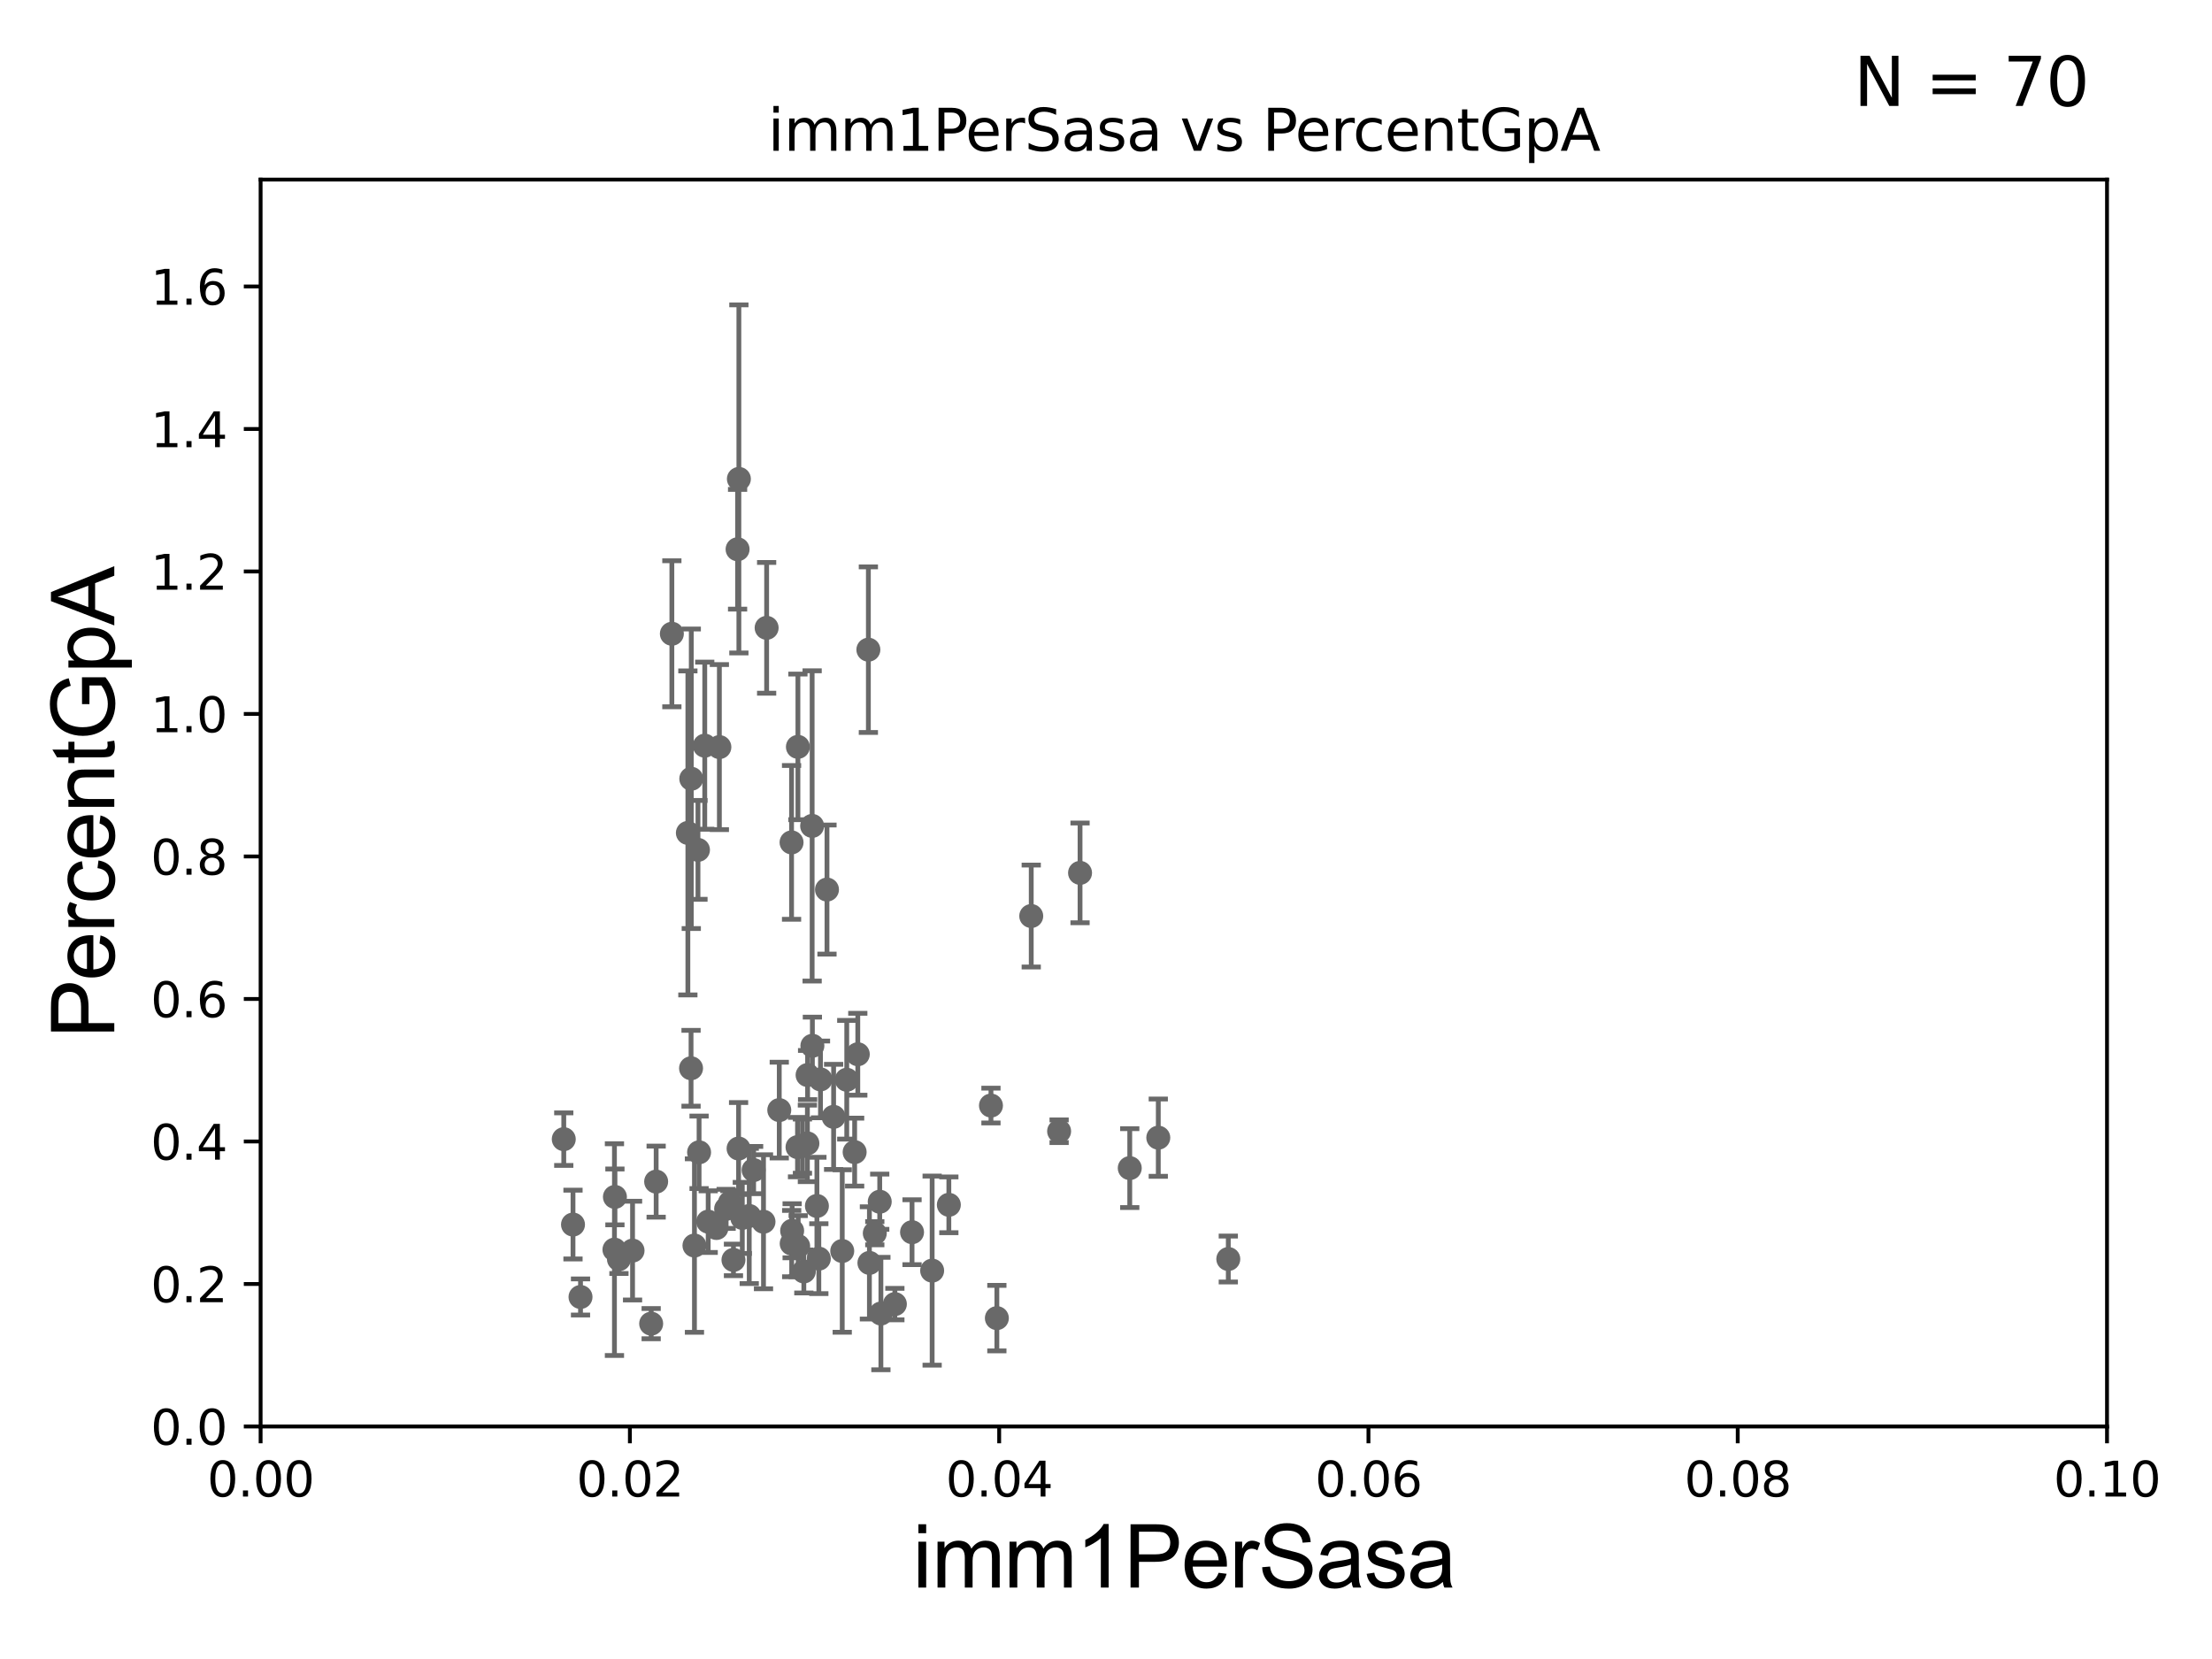 <?xml version="1.0" encoding="utf-8" standalone="no"?>
<!DOCTYPE svg PUBLIC "-//W3C//DTD SVG 1.1//EN"
  "http://www.w3.org/Graphics/SVG/1.1/DTD/svg11.dtd">
<svg xmlns:xlink="http://www.w3.org/1999/xlink" width="460.8pt" height="345.6pt" viewBox="0 0 460.8 345.6" xmlns="http://www.w3.org/2000/svg" version="1.1">
 <defs>
  <style type="text/css">*{stroke-linejoin: round; stroke-linecap: butt}</style>
 </defs>
 <g id="figure_1">
  <g id="patch_1">
   <path d="M 0 345.6 
L 460.8 345.6 
L 460.8 0 
L 0 0 
z
" style="fill: #ffffff"/>
  </g>
  <g id="axes_1">
   <g id="patch_2">
    <path d="M 54.29 297.16 
L 438.93 297.16 
L 438.93 37.411 
L 54.29 37.411 
z
" style="fill: #ffffff"/>
   </g>
   <g id="PathCollection_1">
    <defs>
     <path id="m8f64e6033d" d="M 0 1.118 
C 0.297 1.118 0.581 1 0.791 0.791 
C 1 0.581 1.118 0.297 1.118 0 
C 1.118 -0.297 1 -0.581 0.791 -0.791 
C 0.581 -1 0.297 -1.118 0 -1.118 
C -0.297 -1.118 -0.581 -1 -0.791 -0.791 
C -1 -0.581 -1.118 -0.297 -1.118 0 
C -1.118 0.297 -1 0.581 -0.791 0.791 
C -0.581 1 -0.297 1.118 0 1.118 
z
" style="stroke: #696969"/>
    </defs>
    <g clip-path="url(#p5b71928f7c)">
     <use xlink:href="#m8f64e6033d" x="128.937" y="262.313" style="fill: #696969; stroke: #696969"/>
     <use xlink:href="#m8f64e6033d" x="128" y="260.32" style="fill: #696969; stroke: #696969"/>
     <use xlink:href="#m8f64e6033d" x="241.293" y="236.996" style="fill: #696969; stroke: #696969"/>
     <use xlink:href="#m8f64e6033d" x="173.656" y="232.664" style="fill: #696969; stroke: #696969"/>
     <use xlink:href="#m8f64e6033d" x="183.263" y="250.341" style="fill: #696969; stroke: #696969"/>
     <use xlink:href="#m8f64e6033d" x="164.924" y="259.063" style="fill: #696969; stroke: #696969"/>
     <use xlink:href="#m8f64e6033d" x="156.993" y="243.746" style="fill: #696969; stroke: #696969"/>
     <use xlink:href="#m8f64e6033d" x="143.958" y="222.539" style="fill: #696969; stroke: #696969"/>
     <use xlink:href="#m8f64e6033d" x="135.65" y="275.738" style="fill: #696969; stroke: #696969"/>
     <use xlink:href="#m8f64e6033d" x="220.634" y="235.66" style="fill: #696969; stroke: #696969"/>
     <use xlink:href="#m8f64e6033d" x="170.922" y="224.858" style="fill: #696969; stroke: #696969"/>
     <use xlink:href="#m8f64e6033d" x="128.099" y="249.338" style="fill: #696969; stroke: #696969"/>
     <use xlink:href="#m8f64e6033d" x="159.051" y="254.511" style="fill: #696969; stroke: #696969"/>
     <use xlink:href="#m8f64e6033d" x="214.826" y="190.826" style="fill: #696969; stroke: #696969"/>
     <use xlink:href="#m8f64e6033d" x="143.297" y="173.512" style="fill: #696969; stroke: #696969"/>
     <use xlink:href="#m8f64e6033d" x="206.435" y="230.31" style="fill: #696969; stroke: #696969"/>
     <use xlink:href="#m8f64e6033d" x="167.454" y="264.864" style="fill: #696969; stroke: #696969"/>
     <use xlink:href="#m8f64e6033d" x="149.252" y="255.815" style="fill: #696969; stroke: #696969"/>
     <use xlink:href="#m8f64e6033d" x="178.038" y="240.005" style="fill: #696969; stroke: #696969"/>
     <use xlink:href="#m8f64e6033d" x="145.631" y="240.048" style="fill: #696969; stroke: #696969"/>
     <use xlink:href="#m8f64e6033d" x="189.996" y="256.691" style="fill: #696969; stroke: #696969"/>
     <use xlink:href="#m8f64e6033d" x="169.234" y="217.86" style="fill: #696969; stroke: #696969"/>
     <use xlink:href="#m8f64e6033d" x="154.635" y="253.712" style="fill: #696969; stroke: #696969"/>
     <use xlink:href="#m8f64e6033d" x="153.652" y="114.422" style="fill: #696969; stroke: #696969"/>
     <use xlink:href="#m8f64e6033d" x="175.453" y="260.608" style="fill: #696969; stroke: #696969"/>
     <use xlink:href="#m8f64e6033d" x="144.006" y="162.23" style="fill: #696969; stroke: #696969"/>
     <use xlink:href="#m8f64e6033d" x="166.14" y="238.966" style="fill: #696969; stroke: #696969"/>
     <use xlink:href="#m8f64e6033d" x="156.08" y="253.311" style="fill: #696969; stroke: #696969"/>
     <use xlink:href="#m8f64e6033d" x="181.115" y="263.086" style="fill: #696969; stroke: #696969"/>
     <use xlink:href="#m8f64e6033d" x="152.053" y="250.544" style="fill: #696969; stroke: #696969"/>
     <use xlink:href="#m8f64e6033d" x="165.018" y="256.392" style="fill: #696969; stroke: #696969"/>
     <use xlink:href="#m8f64e6033d" x="197.662" y="250.985" style="fill: #696969; stroke: #696969"/>
     <use xlink:href="#m8f64e6033d" x="169.184" y="172.053" style="fill: #696969; stroke: #696969"/>
     <use xlink:href="#m8f64e6033d" x="183.508" y="273.634" style="fill: #696969; stroke: #696969"/>
     <use xlink:href="#m8f64e6033d" x="168.195" y="238.192" style="fill: #696969; stroke: #696969"/>
     <use xlink:href="#m8f64e6033d" x="162.336" y="231.252" style="fill: #696969; stroke: #696969"/>
     <use xlink:href="#m8f64e6033d" x="153.86" y="239.261" style="fill: #696969; stroke: #696969"/>
     <use xlink:href="#m8f64e6033d" x="170.177" y="251.225" style="fill: #696969; stroke: #696969"/>
     <use xlink:href="#m8f64e6033d" x="144.669" y="259.471" style="fill: #696969; stroke: #696969"/>
     <use xlink:href="#m8f64e6033d" x="182.236" y="256.906" style="fill: #696969; stroke: #696969"/>
     <use xlink:href="#m8f64e6033d" x="164.896" y="175.487" style="fill: #696969; stroke: #696969"/>
     <use xlink:href="#m8f64e6033d" x="168.237" y="223.95" style="fill: #696969; stroke: #696969"/>
     <use xlink:href="#m8f64e6033d" x="136.688" y="246.154" style="fill: #696969; stroke: #696969"/>
     <use xlink:href="#m8f64e6033d" x="167.163" y="238.759" style="fill: #696969; stroke: #696969"/>
     <use xlink:href="#m8f64e6033d" x="151.266" y="251.827" style="fill: #696969; stroke: #696969"/>
     <use xlink:href="#m8f64e6033d" x="186.42" y="271.666" style="fill: #696969; stroke: #696969"/>
     <use xlink:href="#m8f64e6033d" x="131.772" y="260.523" style="fill: #696969; stroke: #696969"/>
     <use xlink:href="#m8f64e6033d" x="166.276" y="259.591" style="fill: #696969; stroke: #696969"/>
     <use xlink:href="#m8f64e6033d" x="172.276" y="185.313" style="fill: #696969; stroke: #696969"/>
     <use xlink:href="#m8f64e6033d" x="170.578" y="262.198" style="fill: #696969; stroke: #696969"/>
     <use xlink:href="#m8f64e6033d" x="146.812" y="155.338" style="fill: #696969; stroke: #696969"/>
     <use xlink:href="#m8f64e6033d" x="159.703" y="130.79" style="fill: #696969; stroke: #696969"/>
     <use xlink:href="#m8f64e6033d" x="117.443" y="237.308" style="fill: #696969; stroke: #696969"/>
     <use xlink:href="#m8f64e6033d" x="178.694" y="219.62" style="fill: #696969; stroke: #696969"/>
     <use xlink:href="#m8f64e6033d" x="180.898" y="135.341" style="fill: #696969; stroke: #696969"/>
     <use xlink:href="#m8f64e6033d" x="119.366" y="255.099" style="fill: #696969; stroke: #696969"/>
     <use xlink:href="#m8f64e6033d" x="255.877" y="262.277" style="fill: #696969; stroke: #696969"/>
     <use xlink:href="#m8f64e6033d" x="194.183" y="264.694" style="fill: #696969; stroke: #696969"/>
     <use xlink:href="#m8f64e6033d" x="153.923" y="99.765" style="fill: #696969; stroke: #696969"/>
     <use xlink:href="#m8f64e6033d" x="139.962" y="132.023" style="fill: #696969; stroke: #696969"/>
     <use xlink:href="#m8f64e6033d" x="176.394" y="224.933" style="fill: #696969; stroke: #696969"/>
     <use xlink:href="#m8f64e6033d" x="152.793" y="262.461" style="fill: #696969; stroke: #696969"/>
     <use xlink:href="#m8f64e6033d" x="235.349" y="243.338" style="fill: #696969; stroke: #696969"/>
     <use xlink:href="#m8f64e6033d" x="166.22" y="155.588" style="fill: #696969; stroke: #696969"/>
     <use xlink:href="#m8f64e6033d" x="147.529" y="254.49" style="fill: #696969; stroke: #696969"/>
     <use xlink:href="#m8f64e6033d" x="145.401" y="177.045" style="fill: #696969; stroke: #696969"/>
     <use xlink:href="#m8f64e6033d" x="224.994" y="181.837" style="fill: #696969; stroke: #696969"/>
     <use xlink:href="#m8f64e6033d" x="149.859" y="155.633" style="fill: #696969; stroke: #696969"/>
     <use xlink:href="#m8f64e6033d" x="120.932" y="270.186" style="fill: #696969; stroke: #696969"/>
     <use xlink:href="#m8f64e6033d" x="207.665" y="274.59" style="fill: #696969; stroke: #696969"/>
    </g>
   </g>
   <g id="matplotlib.axis_1">
    <g id="xtick_1">
     <g id="line2d_1">
      <defs>
       <path id="m1658938b31" d="M 0 0 
L 0 3.5 
" style="stroke: #000000; stroke-width: 0.8"/>
      </defs>
      <g>
       <use xlink:href="#m1658938b31" x="54.29" y="297.16" style="stroke: #000000; stroke-width: 0.8"/>
      </g>
     </g>
     <g id="text_1">
      <!-- 0.00 -->
      <g transform="translate(43.157 311.758)scale(0.1 -0.1)">
       <defs>
        <path id="DejaVuSans-30" d="M 2034 4250 
Q 1547 4250 1301 3770 
Q 1056 3291 1056 2328 
Q 1056 1369 1301 889 
Q 1547 409 2034 409 
Q 2525 409 2770 889 
Q 3016 1369 3016 2328 
Q 3016 3291 2770 3770 
Q 2525 4250 2034 4250 
z
M 2034 4750 
Q 2819 4750 3233 4129 
Q 3647 3509 3647 2328 
Q 3647 1150 3233 529 
Q 2819 -91 2034 -91 
Q 1250 -91 836 529 
Q 422 1150 422 2328 
Q 422 3509 836 4129 
Q 1250 4750 2034 4750 
z
" transform="scale(0.016)"/>
        <path id="DejaVuSans-2e" d="M 684 794 
L 1344 794 
L 1344 0 
L 684 0 
L 684 794 
z
" transform="scale(0.016)"/>
       </defs>
       <use xlink:href="#DejaVuSans-30"/>
       <use xlink:href="#DejaVuSans-2e" x="63.623"/>
       <use xlink:href="#DejaVuSans-30" x="95.41"/>
       <use xlink:href="#DejaVuSans-30" x="159.033"/>
      </g>
     </g>
    </g>
    <g id="xtick_2">
     <g id="line2d_2">
      <g>
       <use xlink:href="#m1658938b31" x="131.218" y="297.16" style="stroke: #000000; stroke-width: 0.8"/>
      </g>
     </g>
     <g id="text_2">
      <!-- 0.02 -->
      <g transform="translate(120.085 311.758)scale(0.1 -0.1)">
       <defs>
        <path id="DejaVuSans-32" d="M 1228 531 
L 3431 531 
L 3431 0 
L 469 0 
L 469 531 
Q 828 903 1448 1529 
Q 2069 2156 2228 2338 
Q 2531 2678 2651 2914 
Q 2772 3150 2772 3378 
Q 2772 3750 2511 3984 
Q 2250 4219 1831 4219 
Q 1534 4219 1204 4116 
Q 875 4013 500 3803 
L 500 4441 
Q 881 4594 1212 4672 
Q 1544 4750 1819 4750 
Q 2544 4750 2975 4387 
Q 3406 4025 3406 3419 
Q 3406 3131 3298 2873 
Q 3191 2616 2906 2266 
Q 2828 2175 2409 1742 
Q 1991 1309 1228 531 
z
" transform="scale(0.016)"/>
       </defs>
       <use xlink:href="#DejaVuSans-30"/>
       <use xlink:href="#DejaVuSans-2e" x="63.623"/>
       <use xlink:href="#DejaVuSans-30" x="95.41"/>
       <use xlink:href="#DejaVuSans-32" x="159.033"/>
      </g>
     </g>
    </g>
    <g id="xtick_3">
     <g id="line2d_3">
      <g>
       <use xlink:href="#m1658938b31" x="208.146" y="297.16" style="stroke: #000000; stroke-width: 0.8"/>
      </g>
     </g>
     <g id="text_3">
      <!-- 0.04 -->
      <g transform="translate(197.013 311.758)scale(0.1 -0.1)">
       <defs>
        <path id="DejaVuSans-34" d="M 2419 4116 
L 825 1625 
L 2419 1625 
L 2419 4116 
z
M 2253 4666 
L 3047 4666 
L 3047 1625 
L 3713 1625 
L 3713 1100 
L 3047 1100 
L 3047 0 
L 2419 0 
L 2419 1100 
L 313 1100 
L 313 1709 
L 2253 4666 
z
" transform="scale(0.016)"/>
       </defs>
       <use xlink:href="#DejaVuSans-30"/>
       <use xlink:href="#DejaVuSans-2e" x="63.623"/>
       <use xlink:href="#DejaVuSans-30" x="95.41"/>
       <use xlink:href="#DejaVuSans-34" x="159.033"/>
      </g>
     </g>
    </g>
    <g id="xtick_4">
     <g id="line2d_4">
      <g>
       <use xlink:href="#m1658938b31" x="285.074" y="297.16" style="stroke: #000000; stroke-width: 0.8"/>
      </g>
     </g>
     <g id="text_4">
      <!-- 0.06 -->
      <g transform="translate(273.941 311.758)scale(0.1 -0.1)">
       <defs>
        <path id="DejaVuSans-36" d="M 2113 2584 
Q 1688 2584 1439 2293 
Q 1191 2003 1191 1497 
Q 1191 994 1439 701 
Q 1688 409 2113 409 
Q 2538 409 2786 701 
Q 3034 994 3034 1497 
Q 3034 2003 2786 2293 
Q 2538 2584 2113 2584 
z
M 3366 4563 
L 3366 3988 
Q 3128 4100 2886 4159 
Q 2644 4219 2406 4219 
Q 1781 4219 1451 3797 
Q 1122 3375 1075 2522 
Q 1259 2794 1537 2939 
Q 1816 3084 2150 3084 
Q 2853 3084 3261 2657 
Q 3669 2231 3669 1497 
Q 3669 778 3244 343 
Q 2819 -91 2113 -91 
Q 1303 -91 875 529 
Q 447 1150 447 2328 
Q 447 3434 972 4092 
Q 1497 4750 2381 4750 
Q 2619 4750 2861 4703 
Q 3103 4656 3366 4563 
z
" transform="scale(0.016)"/>
       </defs>
       <use xlink:href="#DejaVuSans-30"/>
       <use xlink:href="#DejaVuSans-2e" x="63.623"/>
       <use xlink:href="#DejaVuSans-30" x="95.41"/>
       <use xlink:href="#DejaVuSans-36" x="159.033"/>
      </g>
     </g>
    </g>
    <g id="xtick_5">
     <g id="line2d_5">
      <g>
       <use xlink:href="#m1658938b31" x="362.002" y="297.16" style="stroke: #000000; stroke-width: 0.8"/>
      </g>
     </g>
     <g id="text_5">
      <!-- 0.08 -->
      <g transform="translate(350.869 311.758)scale(0.1 -0.1)">
       <defs>
        <path id="DejaVuSans-38" d="M 2034 2216 
Q 1584 2216 1326 1975 
Q 1069 1734 1069 1313 
Q 1069 891 1326 650 
Q 1584 409 2034 409 
Q 2484 409 2743 651 
Q 3003 894 3003 1313 
Q 3003 1734 2745 1975 
Q 2488 2216 2034 2216 
z
M 1403 2484 
Q 997 2584 770 2862 
Q 544 3141 544 3541 
Q 544 4100 942 4425 
Q 1341 4750 2034 4750 
Q 2731 4750 3128 4425 
Q 3525 4100 3525 3541 
Q 3525 3141 3298 2862 
Q 3072 2584 2669 2484 
Q 3125 2378 3379 2068 
Q 3634 1759 3634 1313 
Q 3634 634 3220 271 
Q 2806 -91 2034 -91 
Q 1263 -91 848 271 
Q 434 634 434 1313 
Q 434 1759 690 2068 
Q 947 2378 1403 2484 
z
M 1172 3481 
Q 1172 3119 1398 2916 
Q 1625 2713 2034 2713 
Q 2441 2713 2670 2916 
Q 2900 3119 2900 3481 
Q 2900 3844 2670 4047 
Q 2441 4250 2034 4250 
Q 1625 4250 1398 4047 
Q 1172 3844 1172 3481 
z
" transform="scale(0.016)"/>
       </defs>
       <use xlink:href="#DejaVuSans-30"/>
       <use xlink:href="#DejaVuSans-2e" x="63.623"/>
       <use xlink:href="#DejaVuSans-30" x="95.41"/>
       <use xlink:href="#DejaVuSans-38" x="159.033"/>
      </g>
     </g>
    </g>
    <g id="xtick_6">
     <g id="line2d_6">
      <g>
       <use xlink:href="#m1658938b31" x="438.93" y="297.16" style="stroke: #000000; stroke-width: 0.8"/>
      </g>
     </g>
     <g id="text_6">
      <!-- 0.10 -->
      <g transform="translate(427.797 311.758)scale(0.1 -0.1)">
       <defs>
        <path id="DejaVuSans-31" d="M 794 531 
L 1825 531 
L 1825 4091 
L 703 3866 
L 703 4441 
L 1819 4666 
L 2450 4666 
L 2450 531 
L 3481 531 
L 3481 0 
L 794 0 
L 794 531 
z
" transform="scale(0.016)"/>
       </defs>
       <use xlink:href="#DejaVuSans-30"/>
       <use xlink:href="#DejaVuSans-2e" x="63.623"/>
       <use xlink:href="#DejaVuSans-31" x="95.41"/>
       <use xlink:href="#DejaVuSans-30" x="159.033"/>
      </g>
     </g>
    </g>
    <g id="text_7">
     <!-- imm1PerSasa -->
     <g transform="translate(190.094 330.722)scale(0.18 -0.18)">
      <defs>
       <path id="ArialMT-69" d="M 425 3934 
L 425 4581 
L 988 4581 
L 988 3934 
L 425 3934 
z
M 425 0 
L 425 3319 
L 988 3319 
L 988 0 
L 425 0 
z
" transform="scale(0.016)"/>
       <path id="ArialMT-6d" d="M 422 0 
L 422 3319 
L 925 3319 
L 925 2853 
Q 1081 3097 1340 3245 
Q 1600 3394 1931 3394 
Q 2300 3394 2536 3241 
Q 2772 3088 2869 2813 
Q 3263 3394 3894 3394 
Q 4388 3394 4653 3120 
Q 4919 2847 4919 2278 
L 4919 0 
L 4359 0 
L 4359 2091 
Q 4359 2428 4304 2576 
Q 4250 2725 4106 2815 
Q 3963 2906 3769 2906 
Q 3419 2906 3187 2673 
Q 2956 2441 2956 1928 
L 2956 0 
L 2394 0 
L 2394 2156 
Q 2394 2531 2256 2718 
Q 2119 2906 1806 2906 
Q 1569 2906 1367 2781 
Q 1166 2656 1075 2415 
Q 984 2175 984 1722 
L 984 0 
L 422 0 
z
" transform="scale(0.016)"/>
       <path id="ArialMT-31" d="M 2384 0 
L 1822 0 
L 1822 3584 
Q 1619 3391 1289 3197 
Q 959 3003 697 2906 
L 697 3450 
Q 1169 3672 1522 3987 
Q 1875 4303 2022 4600 
L 2384 4600 
L 2384 0 
z
" transform="scale(0.016)"/>
       <path id="ArialMT-50" d="M 494 0 
L 494 4581 
L 2222 4581 
Q 2678 4581 2919 4538 
Q 3256 4481 3484 4323 
Q 3713 4166 3852 3881 
Q 3991 3597 3991 3256 
Q 3991 2672 3619 2267 
Q 3247 1863 2275 1863 
L 1100 1863 
L 1100 0 
L 494 0 
z
M 1100 2403 
L 2284 2403 
Q 2872 2403 3119 2622 
Q 3366 2841 3366 3238 
Q 3366 3525 3220 3729 
Q 3075 3934 2838 4000 
Q 2684 4041 2272 4041 
L 1100 4041 
L 1100 2403 
z
" transform="scale(0.016)"/>
       <path id="ArialMT-65" d="M 2694 1069 
L 3275 997 
Q 3138 488 2766 206 
Q 2394 -75 1816 -75 
Q 1088 -75 661 373 
Q 234 822 234 1631 
Q 234 2469 665 2931 
Q 1097 3394 1784 3394 
Q 2450 3394 2872 2941 
Q 3294 2488 3294 1666 
Q 3294 1616 3291 1516 
L 816 1516 
Q 847 969 1125 678 
Q 1403 388 1819 388 
Q 2128 388 2347 550 
Q 2566 713 2694 1069 
z
M 847 1978 
L 2700 1978 
Q 2663 2397 2488 2606 
Q 2219 2931 1791 2931 
Q 1403 2931 1139 2672 
Q 875 2413 847 1978 
z
" transform="scale(0.016)"/>
       <path id="ArialMT-72" d="M 416 0 
L 416 3319 
L 922 3319 
L 922 2816 
Q 1116 3169 1280 3281 
Q 1444 3394 1641 3394 
Q 1925 3394 2219 3213 
L 2025 2691 
Q 1819 2813 1613 2813 
Q 1428 2813 1281 2702 
Q 1134 2591 1072 2394 
Q 978 2094 978 1738 
L 978 0 
L 416 0 
z
" transform="scale(0.016)"/>
       <path id="ArialMT-53" d="M 288 1472 
L 859 1522 
Q 900 1178 1048 958 
Q 1197 738 1509 602 
Q 1822 466 2213 466 
Q 2559 466 2825 569 
Q 3091 672 3220 851 
Q 3350 1031 3350 1244 
Q 3350 1459 3225 1620 
Q 3100 1781 2813 1891 
Q 2628 1963 1997 2114 
Q 1366 2266 1113 2400 
Q 784 2572 623 2826 
Q 463 3081 463 3397 
Q 463 3744 659 4045 
Q 856 4347 1234 4503 
Q 1613 4659 2075 4659 
Q 2584 4659 2973 4495 
Q 3363 4331 3572 4012 
Q 3781 3694 3797 3291 
L 3216 3247 
Q 3169 3681 2898 3903 
Q 2628 4125 2100 4125 
Q 1550 4125 1298 3923 
Q 1047 3722 1047 3438 
Q 1047 3191 1225 3031 
Q 1400 2872 2139 2705 
Q 2878 2538 3153 2413 
Q 3553 2228 3743 1945 
Q 3934 1663 3934 1294 
Q 3934 928 3725 604 
Q 3516 281 3123 101 
Q 2731 -78 2241 -78 
Q 1619 -78 1198 103 
Q 778 284 539 648 
Q 300 1013 288 1472 
z
" transform="scale(0.016)"/>
       <path id="ArialMT-61" d="M 2588 409 
Q 2275 144 1986 34 
Q 1697 -75 1366 -75 
Q 819 -75 525 192 
Q 231 459 231 875 
Q 231 1119 342 1320 
Q 453 1522 633 1644 
Q 813 1766 1038 1828 
Q 1203 1872 1538 1913 
Q 2219 1994 2541 2106 
Q 2544 2222 2544 2253 
Q 2544 2597 2384 2738 
Q 2169 2928 1744 2928 
Q 1347 2928 1158 2789 
Q 969 2650 878 2297 
L 328 2372 
Q 403 2725 575 2942 
Q 747 3159 1072 3276 
Q 1397 3394 1825 3394 
Q 2250 3394 2515 3294 
Q 2781 3194 2906 3042 
Q 3031 2891 3081 2659 
Q 3109 2516 3109 2141 
L 3109 1391 
Q 3109 606 3145 398 
Q 3181 191 3288 0 
L 2700 0 
Q 2613 175 2588 409 
z
M 2541 1666 
Q 2234 1541 1622 1453 
Q 1275 1403 1131 1340 
Q 988 1278 909 1158 
Q 831 1038 831 891 
Q 831 666 1001 516 
Q 1172 366 1500 366 
Q 1825 366 2078 508 
Q 2331 650 2450 897 
Q 2541 1088 2541 1459 
L 2541 1666 
z
" transform="scale(0.016)"/>
       <path id="ArialMT-73" d="M 197 991 
L 753 1078 
Q 800 744 1014 566 
Q 1228 388 1613 388 
Q 2000 388 2187 545 
Q 2375 703 2375 916 
Q 2375 1106 2209 1216 
Q 2094 1291 1634 1406 
Q 1016 1563 777 1677 
Q 538 1791 414 1992 
Q 291 2194 291 2438 
Q 291 2659 392 2848 
Q 494 3038 669 3163 
Q 800 3259 1026 3326 
Q 1253 3394 1513 3394 
Q 1903 3394 2198 3281 
Q 2494 3169 2634 2976 
Q 2775 2784 2828 2463 
L 2278 2388 
Q 2241 2644 2061 2787 
Q 1881 2931 1553 2931 
Q 1166 2931 1000 2803 
Q 834 2675 834 2503 
Q 834 2394 903 2306 
Q 972 2216 1119 2156 
Q 1203 2125 1616 2013 
Q 2213 1853 2448 1751 
Q 2684 1650 2818 1456 
Q 2953 1263 2953 975 
Q 2953 694 2789 445 
Q 2625 197 2315 61 
Q 2006 -75 1616 -75 
Q 969 -75 630 194 
Q 291 463 197 991 
z
" transform="scale(0.016)"/>
      </defs>
      <use xlink:href="#ArialMT-69"/>
      <use xlink:href="#ArialMT-6d" x="22.217"/>
      <use xlink:href="#ArialMT-6d" x="105.518"/>
      <use xlink:href="#ArialMT-31" x="188.818"/>
      <use xlink:href="#ArialMT-50" x="244.434"/>
      <use xlink:href="#ArialMT-65" x="311.133"/>
      <use xlink:href="#ArialMT-72" x="366.748"/>
      <use xlink:href="#ArialMT-53" x="400.049"/>
      <use xlink:href="#ArialMT-61" x="466.748"/>
      <use xlink:href="#ArialMT-73" x="522.363"/>
      <use xlink:href="#ArialMT-61" x="572.363"/>
     </g>
    </g>
   </g>
   <g id="matplotlib.axis_2">
    <g id="ytick_1">
     <g id="line2d_7">
      <defs>
       <path id="mff88a524db" d="M 0 0 
L -3.5 0 
" style="stroke: #000000; stroke-width: 0.8"/>
      </defs>
      <g>
       <use xlink:href="#mff88a524db" x="54.29" y="297.16" style="stroke: #000000; stroke-width: 0.8"/>
      </g>
     </g>
     <g id="text_8">
      <!-- 0.0 -->
      <g transform="translate(31.387 300.959)scale(0.1 -0.1)">
       <use xlink:href="#DejaVuSans-30"/>
       <use xlink:href="#DejaVuSans-2e" x="63.623"/>
       <use xlink:href="#DejaVuSans-30" x="95.41"/>
      </g>
     </g>
    </g>
    <g id="ytick_2">
     <g id="line2d_8">
      <g>
       <use xlink:href="#mff88a524db" x="54.29" y="267.474" style="stroke: #000000; stroke-width: 0.8"/>
      </g>
     </g>
     <g id="text_9">
      <!-- 0.2 -->
      <g transform="translate(31.387 271.274)scale(0.1 -0.1)">
       <use xlink:href="#DejaVuSans-30"/>
       <use xlink:href="#DejaVuSans-2e" x="63.623"/>
       <use xlink:href="#DejaVuSans-32" x="95.41"/>
      </g>
     </g>
    </g>
    <g id="ytick_3">
     <g id="line2d_9">
      <g>
       <use xlink:href="#mff88a524db" x="54.29" y="237.789" style="stroke: #000000; stroke-width: 0.8"/>
      </g>
     </g>
     <g id="text_10">
      <!-- 0.4 -->
      <g transform="translate(31.387 241.588)scale(0.1 -0.1)">
       <use xlink:href="#DejaVuSans-30"/>
       <use xlink:href="#DejaVuSans-2e" x="63.623"/>
       <use xlink:href="#DejaVuSans-34" x="95.41"/>
      </g>
     </g>
    </g>
    <g id="ytick_4">
     <g id="line2d_10">
      <g>
       <use xlink:href="#mff88a524db" x="54.29" y="208.103" style="stroke: #000000; stroke-width: 0.8"/>
      </g>
     </g>
     <g id="text_11">
      <!-- 0.6 -->
      <g transform="translate(31.387 211.902)scale(0.1 -0.1)">
       <use xlink:href="#DejaVuSans-30"/>
       <use xlink:href="#DejaVuSans-2e" x="63.623"/>
       <use xlink:href="#DejaVuSans-36" x="95.41"/>
      </g>
     </g>
    </g>
    <g id="ytick_5">
     <g id="line2d_11">
      <g>
       <use xlink:href="#mff88a524db" x="54.29" y="178.418" style="stroke: #000000; stroke-width: 0.8"/>
      </g>
     </g>
     <g id="text_12">
      <!-- 0.8 -->
      <g transform="translate(31.387 182.217)scale(0.1 -0.1)">
       <use xlink:href="#DejaVuSans-30"/>
       <use xlink:href="#DejaVuSans-2e" x="63.623"/>
       <use xlink:href="#DejaVuSans-38" x="95.41"/>
      </g>
     </g>
    </g>
    <g id="ytick_6">
     <g id="line2d_12">
      <g>
       <use xlink:href="#mff88a524db" x="54.29" y="148.732" style="stroke: #000000; stroke-width: 0.8"/>
      </g>
     </g>
     <g id="text_13">
      <!-- 1.0 -->
      <g transform="translate(31.387 152.531)scale(0.1 -0.1)">
       <use xlink:href="#DejaVuSans-31"/>
       <use xlink:href="#DejaVuSans-2e" x="63.623"/>
       <use xlink:href="#DejaVuSans-30" x="95.41"/>
      </g>
     </g>
    </g>
    <g id="ytick_7">
     <g id="line2d_13">
      <g>
       <use xlink:href="#mff88a524db" x="54.29" y="119.047" style="stroke: #000000; stroke-width: 0.8"/>
      </g>
     </g>
     <g id="text_14">
      <!-- 1.2 -->
      <g transform="translate(31.387 122.846)scale(0.1 -0.1)">
       <use xlink:href="#DejaVuSans-31"/>
       <use xlink:href="#DejaVuSans-2e" x="63.623"/>
       <use xlink:href="#DejaVuSans-32" x="95.41"/>
      </g>
     </g>
    </g>
    <g id="ytick_8">
     <g id="line2d_14">
      <g>
       <use xlink:href="#mff88a524db" x="54.29" y="89.361" style="stroke: #000000; stroke-width: 0.8"/>
      </g>
     </g>
     <g id="text_15">
      <!-- 1.4 -->
      <g transform="translate(31.387 93.16)scale(0.1 -0.1)">
       <use xlink:href="#DejaVuSans-31"/>
       <use xlink:href="#DejaVuSans-2e" x="63.623"/>
       <use xlink:href="#DejaVuSans-34" x="95.41"/>
      </g>
     </g>
    </g>
    <g id="ytick_9">
     <g id="line2d_15">
      <g>
       <use xlink:href="#mff88a524db" x="54.29" y="59.675" style="stroke: #000000; stroke-width: 0.8"/>
      </g>
     </g>
     <g id="text_16">
      <!-- 1.6 -->
      <g transform="translate(31.387 63.475)scale(0.1 -0.1)">
       <use xlink:href="#DejaVuSans-31"/>
       <use xlink:href="#DejaVuSans-2e" x="63.623"/>
       <use xlink:href="#DejaVuSans-36" x="95.41"/>
      </g>
     </g>
    </g>
    <g id="text_17">
     <!-- PercentGpA -->
     <g transform="translate(23.809 216.309)rotate(-90)scale(0.18 -0.18)">
      <defs>
       <path id="ArialMT-63" d="M 2588 1216 
L 3141 1144 
Q 3050 572 2676 248 
Q 2303 -75 1759 -75 
Q 1078 -75 664 370 
Q 250 816 250 1647 
Q 250 2184 428 2587 
Q 606 2991 970 3192 
Q 1334 3394 1763 3394 
Q 2303 3394 2647 3120 
Q 2991 2847 3088 2344 
L 2541 2259 
Q 2463 2594 2264 2762 
Q 2066 2931 1784 2931 
Q 1359 2931 1093 2626 
Q 828 2322 828 1663 
Q 828 994 1084 691 
Q 1341 388 1753 388 
Q 2084 388 2306 591 
Q 2528 794 2588 1216 
z
" transform="scale(0.016)"/>
       <path id="ArialMT-6e" d="M 422 0 
L 422 3319 
L 928 3319 
L 928 2847 
Q 1294 3394 1984 3394 
Q 2284 3394 2536 3286 
Q 2788 3178 2913 3003 
Q 3038 2828 3088 2588 
Q 3119 2431 3119 2041 
L 3119 0 
L 2556 0 
L 2556 2019 
Q 2556 2363 2490 2533 
Q 2425 2703 2258 2804 
Q 2091 2906 1866 2906 
Q 1506 2906 1245 2678 
Q 984 2450 984 1813 
L 984 0 
L 422 0 
z
" transform="scale(0.016)"/>
       <path id="ArialMT-74" d="M 1650 503 
L 1731 6 
Q 1494 -44 1306 -44 
Q 1000 -44 831 53 
Q 663 150 594 308 
Q 525 466 525 972 
L 525 2881 
L 113 2881 
L 113 3319 
L 525 3319 
L 525 4141 
L 1084 4478 
L 1084 3319 
L 1650 3319 
L 1650 2881 
L 1084 2881 
L 1084 941 
Q 1084 700 1114 631 
Q 1144 563 1211 522 
Q 1278 481 1403 481 
Q 1497 481 1650 503 
z
" transform="scale(0.016)"/>
       <path id="ArialMT-47" d="M 2638 1797 
L 2638 2334 
L 4578 2338 
L 4578 638 
Q 4131 281 3656 101 
Q 3181 -78 2681 -78 
Q 2006 -78 1454 211 
Q 903 500 622 1047 
Q 341 1594 341 2269 
Q 341 2938 620 3517 
Q 900 4097 1425 4378 
Q 1950 4659 2634 4659 
Q 3131 4659 3532 4498 
Q 3934 4338 4162 4050 
Q 4391 3763 4509 3300 
L 3963 3150 
Q 3859 3500 3706 3700 
Q 3553 3900 3268 4020 
Q 2984 4141 2638 4141 
Q 2222 4141 1919 4014 
Q 1616 3888 1430 3681 
Q 1244 3475 1141 3228 
Q 966 2803 966 2306 
Q 966 1694 1177 1281 
Q 1388 869 1791 669 
Q 2194 469 2647 469 
Q 3041 469 3416 620 
Q 3791 772 3984 944 
L 3984 1797 
L 2638 1797 
z
" transform="scale(0.016)"/>
       <path id="ArialMT-70" d="M 422 -1272 
L 422 3319 
L 934 3319 
L 934 2888 
Q 1116 3141 1344 3267 
Q 1572 3394 1897 3394 
Q 2322 3394 2647 3175 
Q 2972 2956 3137 2557 
Q 3303 2159 3303 1684 
Q 3303 1175 3120 767 
Q 2938 359 2589 142 
Q 2241 -75 1856 -75 
Q 1575 -75 1351 44 
Q 1128 163 984 344 
L 984 -1272 
L 422 -1272 
z
M 931 1641 
Q 931 1000 1190 694 
Q 1450 388 1819 388 
Q 2194 388 2461 705 
Q 2728 1022 2728 1688 
Q 2728 2322 2467 2637 
Q 2206 2953 1844 2953 
Q 1484 2953 1207 2617 
Q 931 2281 931 1641 
z
" transform="scale(0.016)"/>
       <path id="ArialMT-41" d="M -9 0 
L 1750 4581 
L 2403 4581 
L 4278 0 
L 3588 0 
L 3053 1388 
L 1138 1388 
L 634 0 
L -9 0 
z
M 1313 1881 
L 2866 1881 
L 2388 3150 
Q 2169 3728 2063 4100 
Q 1975 3659 1816 3225 
L 1313 1881 
z
" transform="scale(0.016)"/>
      </defs>
      <use xlink:href="#ArialMT-50"/>
      <use xlink:href="#ArialMT-65" x="66.699"/>
      <use xlink:href="#ArialMT-72" x="122.314"/>
      <use xlink:href="#ArialMT-63" x="155.615"/>
      <use xlink:href="#ArialMT-65" x="205.615"/>
      <use xlink:href="#ArialMT-6e" x="261.23"/>
      <use xlink:href="#ArialMT-74" x="316.846"/>
      <use xlink:href="#ArialMT-47" x="344.629"/>
      <use xlink:href="#ArialMT-70" x="422.412"/>
      <use xlink:href="#ArialMT-41" x="478.027"/>
     </g>
    </g>
   </g>
   <g id="LineCollection_1">
    <path d="M 128.937 265.289 
L 128.937 259.336 
" clip-path="url(#p5b71928f7c)" style="fill: none; stroke: #696969"/>
    <path d="M 128 282.376 
L 128 238.264 
" clip-path="url(#p5b71928f7c)" style="fill: none; stroke: #696969"/>
    <path d="M 241.293 245.046 
L 241.293 228.947 
" clip-path="url(#p5b71928f7c)" style="fill: none; stroke: #696969"/>
    <path d="M 173.656 243.612 
L 173.656 221.716 
" clip-path="url(#p5b71928f7c)" style="fill: none; stroke: #696969"/>
    <path d="M 183.263 256.094 
L 183.263 244.587 
" clip-path="url(#p5b71928f7c)" style="fill: none; stroke: #696969"/>
    <path d="M 164.924 265.967 
L 164.924 252.159 
" clip-path="url(#p5b71928f7c)" style="fill: none; stroke: #696969"/>
    <path d="M 156.993 248.666 
L 156.993 238.825 
" clip-path="url(#p5b71928f7c)" style="fill: none; stroke: #696969"/>
    <path d="M 143.958 230.436 
L 143.958 214.641 
" clip-path="url(#p5b71928f7c)" style="fill: none; stroke: #696969"/>
    <path d="M 135.65 278.889 
L 135.65 272.587 
" clip-path="url(#p5b71928f7c)" style="fill: none; stroke: #696969"/>
    <path d="M 220.634 238.02 
L 220.634 233.299 
" clip-path="url(#p5b71928f7c)" style="fill: none; stroke: #696969"/>
    <path d="M 170.922 232.855 
L 170.922 216.862 
" clip-path="url(#p5b71928f7c)" style="fill: none; stroke: #696969"/>
    <path d="M 128.099 255.153 
L 128.099 243.522 
" clip-path="url(#p5b71928f7c)" style="fill: none; stroke: #696969"/>
    <path d="M 159.051 268.471 
L 159.051 240.552 
" clip-path="url(#p5b71928f7c)" style="fill: none; stroke: #696969"/>
    <path d="M 214.826 201.445 
L 214.826 180.207 
" clip-path="url(#p5b71928f7c)" style="fill: none; stroke: #696969"/>
    <path d="M 143.297 207.261 
L 143.297 139.763 
" clip-path="url(#p5b71928f7c)" style="fill: none; stroke: #696969"/>
    <path d="M 206.435 233.936 
L 206.435 226.684 
" clip-path="url(#p5b71928f7c)" style="fill: none; stroke: #696969"/>
    <path d="M 167.454 269.343 
L 167.454 260.385 
" clip-path="url(#p5b71928f7c)" style="fill: none; stroke: #696969"/>
    <path d="M 149.252 256.756 
L 149.252 254.874 
" clip-path="url(#p5b71928f7c)" style="fill: none; stroke: #696969"/>
    <path d="M 178.038 247.081 
L 178.038 232.93 
" clip-path="url(#p5b71928f7c)" style="fill: none; stroke: #696969"/>
    <path d="M 145.631 247.594 
L 145.631 232.503 
" clip-path="url(#p5b71928f7c)" style="fill: none; stroke: #696969"/>
    <path d="M 189.996 263.448 
L 189.996 249.935 
" clip-path="url(#p5b71928f7c)" style="fill: none; stroke: #696969"/>
    <path d="M 169.234 223.832 
L 169.234 211.887 
" clip-path="url(#p5b71928f7c)" style="fill: none; stroke: #696969"/>
    <path d="M 154.635 261.121 
L 154.635 246.304 
" clip-path="url(#p5b71928f7c)" style="fill: none; stroke: #696969"/>
    <path d="M 153.652 126.892 
L 153.652 101.952 
" clip-path="url(#p5b71928f7c)" style="fill: none; stroke: #696969"/>
    <path d="M 175.453 277.53 
L 175.453 243.685 
" clip-path="url(#p5b71928f7c)" style="fill: none; stroke: #696969"/>
    <path d="M 144.006 193.428 
L 144.006 131.032 
" clip-path="url(#p5b71928f7c)" style="fill: none; stroke: #696969"/>
    <path d="M 166.14 245.154 
L 166.14 232.778 
" clip-path="url(#p5b71928f7c)" style="fill: none; stroke: #696969"/>
    <path d="M 156.08 267.391 
L 156.08 239.231 
" clip-path="url(#p5b71928f7c)" style="fill: none; stroke: #696969"/>
    <path d="M 181.115 274.781 
L 181.115 251.391 
" clip-path="url(#p5b71928f7c)" style="fill: none; stroke: #696969"/>
    <path d="M 152.053 253.049 
L 152.053 248.039 
" clip-path="url(#p5b71928f7c)" style="fill: none; stroke: #696969"/>
    <path d="M 165.018 262.024 
L 165.018 250.76 
" clip-path="url(#p5b71928f7c)" style="fill: none; stroke: #696969"/>
    <path d="M 197.662 256.796 
L 197.662 245.173 
" clip-path="url(#p5b71928f7c)" style="fill: none; stroke: #696969"/>
    <path d="M 169.184 204.366 
L 169.184 139.74 
" clip-path="url(#p5b71928f7c)" style="fill: none; stroke: #696969"/>
    <path d="M 183.508 285.347 
L 183.508 261.922 
" clip-path="url(#p5b71928f7c)" style="fill: none; stroke: #696969"/>
    <path d="M 168.195 246.162 
L 168.195 230.222 
" clip-path="url(#p5b71928f7c)" style="fill: none; stroke: #696969"/>
    <path d="M 162.336 241.229 
L 162.336 221.274 
" clip-path="url(#p5b71928f7c)" style="fill: none; stroke: #696969"/>
    <path d="M 153.86 248.837 
L 153.86 229.685 
" clip-path="url(#p5b71928f7c)" style="fill: none; stroke: #696969"/>
    <path d="M 170.177 261.363 
L 170.177 241.087 
" clip-path="url(#p5b71928f7c)" style="fill: none; stroke: #696969"/>
    <path d="M 144.669 277.542 
L 144.669 241.4 
" clip-path="url(#p5b71928f7c)" style="fill: none; stroke: #696969"/>
    <path d="M 182.236 259.318 
L 182.236 254.494 
" clip-path="url(#p5b71928f7c)" style="fill: none; stroke: #696969"/>
    <path d="M 164.896 191.506 
L 164.896 159.469 
" clip-path="url(#p5b71928f7c)" style="fill: none; stroke: #696969"/>
    <path d="M 168.237 229.069 
L 168.237 218.832 
" clip-path="url(#p5b71928f7c)" style="fill: none; stroke: #696969"/>
    <path d="M 136.688 253.553 
L 136.688 238.755 
" clip-path="url(#p5b71928f7c)" style="fill: none; stroke: #696969"/>
    <path d="M 167.163 244.398 
L 167.163 233.12 
" clip-path="url(#p5b71928f7c)" style="fill: none; stroke: #696969"/>
    <path d="M 151.266 255.896 
L 151.266 247.759 
" clip-path="url(#p5b71928f7c)" style="fill: none; stroke: #696969"/>
    <path d="M 186.42 274.942 
L 186.42 268.39 
" clip-path="url(#p5b71928f7c)" style="fill: none; stroke: #696969"/>
    <path d="M 131.772 270.806 
L 131.772 250.24 
" clip-path="url(#p5b71928f7c)" style="fill: none; stroke: #696969"/>
    <path d="M 166.276 265.948 
L 166.276 253.234 
" clip-path="url(#p5b71928f7c)" style="fill: none; stroke: #696969"/>
    <path d="M 172.276 198.757 
L 172.276 171.87 
" clip-path="url(#p5b71928f7c)" style="fill: none; stroke: #696969"/>
    <path d="M 170.578 269.479 
L 170.578 254.917 
" clip-path="url(#p5b71928f7c)" style="fill: none; stroke: #696969"/>
    <path d="M 146.812 172.743 
L 146.812 137.932 
" clip-path="url(#p5b71928f7c)" style="fill: none; stroke: #696969"/>
    <path d="M 159.703 144.41 
L 159.703 117.171 
" clip-path="url(#p5b71928f7c)" style="fill: none; stroke: #696969"/>
    <path d="M 117.443 242.78 
L 117.443 231.835 
" clip-path="url(#p5b71928f7c)" style="fill: none; stroke: #696969"/>
    <path d="M 178.694 228.148 
L 178.694 211.092 
" clip-path="url(#p5b71928f7c)" style="fill: none; stroke: #696969"/>
    <path d="M 180.898 152.589 
L 180.898 118.093 
" clip-path="url(#p5b71928f7c)" style="fill: none; stroke: #696969"/>
    <path d="M 119.366 262.262 
L 119.366 247.936 
" clip-path="url(#p5b71928f7c)" style="fill: none; stroke: #696969"/>
    <path d="M 255.877 267.06 
L 255.877 257.494 
" clip-path="url(#p5b71928f7c)" style="fill: none; stroke: #696969"/>
    <path d="M 194.183 284.389 
L 194.183 244.998 
" clip-path="url(#p5b71928f7c)" style="fill: none; stroke: #696969"/>
    <path d="M 153.923 136.021 
L 153.923 63.509 
" clip-path="url(#p5b71928f7c)" style="fill: none; stroke: #696969"/>
    <path d="M 139.962 147.234 
L 139.962 116.812 
" clip-path="url(#p5b71928f7c)" style="fill: none; stroke: #696969"/>
    <path d="M 176.394 237.294 
L 176.394 212.571 
" clip-path="url(#p5b71928f7c)" style="fill: none; stroke: #696969"/>
    <path d="M 152.793 265.745 
L 152.793 259.178 
" clip-path="url(#p5b71928f7c)" style="fill: none; stroke: #696969"/>
    <path d="M 235.349 251.555 
L 235.349 235.121 
" clip-path="url(#p5b71928f7c)" style="fill: none; stroke: #696969"/>
    <path d="M 166.22 170.757 
L 166.22 140.42 
" clip-path="url(#p5b71928f7c)" style="fill: none; stroke: #696969"/>
    <path d="M 147.529 260.911 
L 147.529 248.07 
" clip-path="url(#p5b71928f7c)" style="fill: none; stroke: #696969"/>
    <path d="M 145.401 187.341 
L 145.401 166.748 
" clip-path="url(#p5b71928f7c)" style="fill: none; stroke: #696969"/>
    <path d="M 224.994 192.225 
L 224.994 171.449 
" clip-path="url(#p5b71928f7c)" style="fill: none; stroke: #696969"/>
    <path d="M 149.859 172.826 
L 149.859 138.441 
" clip-path="url(#p5b71928f7c)" style="fill: none; stroke: #696969"/>
    <path d="M 120.932 273.946 
L 120.932 266.425 
" clip-path="url(#p5b71928f7c)" style="fill: none; stroke: #696969"/>
    <path d="M 207.665 281.415 
L 207.665 267.766 
" clip-path="url(#p5b71928f7c)" style="fill: none; stroke: #696969"/>
   </g>
   <g id="line2d_16">
    <defs>
     <path id="m946fd06e15" d="M 2 0 
L -2 -0 
" style="stroke: #696969"/>
    </defs>
    <g clip-path="url(#p5b71928f7c)">
     <use xlink:href="#m946fd06e15" x="128.937" y="265.289" style="fill: #696969; stroke: #696969"/>
     <use xlink:href="#m946fd06e15" x="128" y="282.376" style="fill: #696969; stroke: #696969"/>
     <use xlink:href="#m946fd06e15" x="241.293" y="245.046" style="fill: #696969; stroke: #696969"/>
     <use xlink:href="#m946fd06e15" x="173.656" y="243.612" style="fill: #696969; stroke: #696969"/>
     <use xlink:href="#m946fd06e15" x="183.263" y="256.094" style="fill: #696969; stroke: #696969"/>
     <use xlink:href="#m946fd06e15" x="164.924" y="265.967" style="fill: #696969; stroke: #696969"/>
     <use xlink:href="#m946fd06e15" x="156.993" y="248.666" style="fill: #696969; stroke: #696969"/>
     <use xlink:href="#m946fd06e15" x="143.958" y="230.436" style="fill: #696969; stroke: #696969"/>
     <use xlink:href="#m946fd06e15" x="135.65" y="278.889" style="fill: #696969; stroke: #696969"/>
     <use xlink:href="#m946fd06e15" x="220.634" y="238.02" style="fill: #696969; stroke: #696969"/>
     <use xlink:href="#m946fd06e15" x="170.922" y="232.855" style="fill: #696969; stroke: #696969"/>
     <use xlink:href="#m946fd06e15" x="128.099" y="255.153" style="fill: #696969; stroke: #696969"/>
     <use xlink:href="#m946fd06e15" x="159.051" y="268.471" style="fill: #696969; stroke: #696969"/>
     <use xlink:href="#m946fd06e15" x="214.826" y="201.445" style="fill: #696969; stroke: #696969"/>
     <use xlink:href="#m946fd06e15" x="143.297" y="207.261" style="fill: #696969; stroke: #696969"/>
     <use xlink:href="#m946fd06e15" x="206.435" y="233.936" style="fill: #696969; stroke: #696969"/>
     <use xlink:href="#m946fd06e15" x="167.454" y="269.343" style="fill: #696969; stroke: #696969"/>
     <use xlink:href="#m946fd06e15" x="149.252" y="256.756" style="fill: #696969; stroke: #696969"/>
     <use xlink:href="#m946fd06e15" x="178.038" y="247.081" style="fill: #696969; stroke: #696969"/>
     <use xlink:href="#m946fd06e15" x="145.631" y="247.594" style="fill: #696969; stroke: #696969"/>
     <use xlink:href="#m946fd06e15" x="189.996" y="263.448" style="fill: #696969; stroke: #696969"/>
     <use xlink:href="#m946fd06e15" x="169.234" y="223.832" style="fill: #696969; stroke: #696969"/>
     <use xlink:href="#m946fd06e15" x="154.635" y="261.121" style="fill: #696969; stroke: #696969"/>
     <use xlink:href="#m946fd06e15" x="153.652" y="126.892" style="fill: #696969; stroke: #696969"/>
     <use xlink:href="#m946fd06e15" x="175.453" y="277.53" style="fill: #696969; stroke: #696969"/>
     <use xlink:href="#m946fd06e15" x="144.006" y="193.428" style="fill: #696969; stroke: #696969"/>
     <use xlink:href="#m946fd06e15" x="166.14" y="245.154" style="fill: #696969; stroke: #696969"/>
     <use xlink:href="#m946fd06e15" x="156.08" y="267.391" style="fill: #696969; stroke: #696969"/>
     <use xlink:href="#m946fd06e15" x="181.115" y="274.781" style="fill: #696969; stroke: #696969"/>
     <use xlink:href="#m946fd06e15" x="152.053" y="253.049" style="fill: #696969; stroke: #696969"/>
     <use xlink:href="#m946fd06e15" x="165.018" y="262.024" style="fill: #696969; stroke: #696969"/>
     <use xlink:href="#m946fd06e15" x="197.662" y="256.796" style="fill: #696969; stroke: #696969"/>
     <use xlink:href="#m946fd06e15" x="169.184" y="204.366" style="fill: #696969; stroke: #696969"/>
     <use xlink:href="#m946fd06e15" x="183.508" y="285.347" style="fill: #696969; stroke: #696969"/>
     <use xlink:href="#m946fd06e15" x="168.195" y="246.162" style="fill: #696969; stroke: #696969"/>
     <use xlink:href="#m946fd06e15" x="162.336" y="241.229" style="fill: #696969; stroke: #696969"/>
     <use xlink:href="#m946fd06e15" x="153.86" y="248.837" style="fill: #696969; stroke: #696969"/>
     <use xlink:href="#m946fd06e15" x="170.177" y="261.363" style="fill: #696969; stroke: #696969"/>
     <use xlink:href="#m946fd06e15" x="144.669" y="277.542" style="fill: #696969; stroke: #696969"/>
     <use xlink:href="#m946fd06e15" x="182.236" y="259.318" style="fill: #696969; stroke: #696969"/>
     <use xlink:href="#m946fd06e15" x="164.896" y="191.506" style="fill: #696969; stroke: #696969"/>
     <use xlink:href="#m946fd06e15" x="168.237" y="229.069" style="fill: #696969; stroke: #696969"/>
     <use xlink:href="#m946fd06e15" x="136.688" y="253.553" style="fill: #696969; stroke: #696969"/>
     <use xlink:href="#m946fd06e15" x="167.163" y="244.398" style="fill: #696969; stroke: #696969"/>
     <use xlink:href="#m946fd06e15" x="151.266" y="255.896" style="fill: #696969; stroke: #696969"/>
     <use xlink:href="#m946fd06e15" x="186.42" y="274.942" style="fill: #696969; stroke: #696969"/>
     <use xlink:href="#m946fd06e15" x="131.772" y="270.806" style="fill: #696969; stroke: #696969"/>
     <use xlink:href="#m946fd06e15" x="166.276" y="265.948" style="fill: #696969; stroke: #696969"/>
     <use xlink:href="#m946fd06e15" x="172.276" y="198.757" style="fill: #696969; stroke: #696969"/>
     <use xlink:href="#m946fd06e15" x="170.578" y="269.479" style="fill: #696969; stroke: #696969"/>
     <use xlink:href="#m946fd06e15" x="146.812" y="172.743" style="fill: #696969; stroke: #696969"/>
     <use xlink:href="#m946fd06e15" x="159.703" y="144.41" style="fill: #696969; stroke: #696969"/>
     <use xlink:href="#m946fd06e15" x="117.443" y="242.78" style="fill: #696969; stroke: #696969"/>
     <use xlink:href="#m946fd06e15" x="178.694" y="228.148" style="fill: #696969; stroke: #696969"/>
     <use xlink:href="#m946fd06e15" x="180.898" y="152.589" style="fill: #696969; stroke: #696969"/>
     <use xlink:href="#m946fd06e15" x="119.366" y="262.262" style="fill: #696969; stroke: #696969"/>
     <use xlink:href="#m946fd06e15" x="255.877" y="267.06" style="fill: #696969; stroke: #696969"/>
     <use xlink:href="#m946fd06e15" x="194.183" y="284.389" style="fill: #696969; stroke: #696969"/>
     <use xlink:href="#m946fd06e15" x="153.923" y="136.021" style="fill: #696969; stroke: #696969"/>
     <use xlink:href="#m946fd06e15" x="139.962" y="147.234" style="fill: #696969; stroke: #696969"/>
     <use xlink:href="#m946fd06e15" x="176.394" y="237.294" style="fill: #696969; stroke: #696969"/>
     <use xlink:href="#m946fd06e15" x="152.793" y="265.745" style="fill: #696969; stroke: #696969"/>
     <use xlink:href="#m946fd06e15" x="235.349" y="251.555" style="fill: #696969; stroke: #696969"/>
     <use xlink:href="#m946fd06e15" x="166.22" y="170.757" style="fill: #696969; stroke: #696969"/>
     <use xlink:href="#m946fd06e15" x="147.529" y="260.911" style="fill: #696969; stroke: #696969"/>
     <use xlink:href="#m946fd06e15" x="145.401" y="187.341" style="fill: #696969; stroke: #696969"/>
     <use xlink:href="#m946fd06e15" x="224.994" y="192.225" style="fill: #696969; stroke: #696969"/>
     <use xlink:href="#m946fd06e15" x="149.859" y="172.826" style="fill: #696969; stroke: #696969"/>
     <use xlink:href="#m946fd06e15" x="120.932" y="273.946" style="fill: #696969; stroke: #696969"/>
     <use xlink:href="#m946fd06e15" x="207.665" y="281.415" style="fill: #696969; stroke: #696969"/>
    </g>
   </g>
   <g id="line2d_17">
    <g clip-path="url(#p5b71928f7c)">
     <use xlink:href="#m946fd06e15" x="128.937" y="259.336" style="fill: #696969; stroke: #696969"/>
     <use xlink:href="#m946fd06e15" x="128" y="238.264" style="fill: #696969; stroke: #696969"/>
     <use xlink:href="#m946fd06e15" x="241.293" y="228.947" style="fill: #696969; stroke: #696969"/>
     <use xlink:href="#m946fd06e15" x="173.656" y="221.716" style="fill: #696969; stroke: #696969"/>
     <use xlink:href="#m946fd06e15" x="183.263" y="244.587" style="fill: #696969; stroke: #696969"/>
     <use xlink:href="#m946fd06e15" x="164.924" y="252.159" style="fill: #696969; stroke: #696969"/>
     <use xlink:href="#m946fd06e15" x="156.993" y="238.825" style="fill: #696969; stroke: #696969"/>
     <use xlink:href="#m946fd06e15" x="143.958" y="214.641" style="fill: #696969; stroke: #696969"/>
     <use xlink:href="#m946fd06e15" x="135.65" y="272.587" style="fill: #696969; stroke: #696969"/>
     <use xlink:href="#m946fd06e15" x="220.634" y="233.299" style="fill: #696969; stroke: #696969"/>
     <use xlink:href="#m946fd06e15" x="170.922" y="216.862" style="fill: #696969; stroke: #696969"/>
     <use xlink:href="#m946fd06e15" x="128.099" y="243.522" style="fill: #696969; stroke: #696969"/>
     <use xlink:href="#m946fd06e15" x="159.051" y="240.552" style="fill: #696969; stroke: #696969"/>
     <use xlink:href="#m946fd06e15" x="214.826" y="180.207" style="fill: #696969; stroke: #696969"/>
     <use xlink:href="#m946fd06e15" x="143.297" y="139.763" style="fill: #696969; stroke: #696969"/>
     <use xlink:href="#m946fd06e15" x="206.435" y="226.684" style="fill: #696969; stroke: #696969"/>
     <use xlink:href="#m946fd06e15" x="167.454" y="260.385" style="fill: #696969; stroke: #696969"/>
     <use xlink:href="#m946fd06e15" x="149.252" y="254.874" style="fill: #696969; stroke: #696969"/>
     <use xlink:href="#m946fd06e15" x="178.038" y="232.93" style="fill: #696969; stroke: #696969"/>
     <use xlink:href="#m946fd06e15" x="145.631" y="232.503" style="fill: #696969; stroke: #696969"/>
     <use xlink:href="#m946fd06e15" x="189.996" y="249.935" style="fill: #696969; stroke: #696969"/>
     <use xlink:href="#m946fd06e15" x="169.234" y="211.887" style="fill: #696969; stroke: #696969"/>
     <use xlink:href="#m946fd06e15" x="154.635" y="246.304" style="fill: #696969; stroke: #696969"/>
     <use xlink:href="#m946fd06e15" x="153.652" y="101.952" style="fill: #696969; stroke: #696969"/>
     <use xlink:href="#m946fd06e15" x="175.453" y="243.685" style="fill: #696969; stroke: #696969"/>
     <use xlink:href="#m946fd06e15" x="144.006" y="131.032" style="fill: #696969; stroke: #696969"/>
     <use xlink:href="#m946fd06e15" x="166.14" y="232.778" style="fill: #696969; stroke: #696969"/>
     <use xlink:href="#m946fd06e15" x="156.08" y="239.231" style="fill: #696969; stroke: #696969"/>
     <use xlink:href="#m946fd06e15" x="181.115" y="251.391" style="fill: #696969; stroke: #696969"/>
     <use xlink:href="#m946fd06e15" x="152.053" y="248.039" style="fill: #696969; stroke: #696969"/>
     <use xlink:href="#m946fd06e15" x="165.018" y="250.76" style="fill: #696969; stroke: #696969"/>
     <use xlink:href="#m946fd06e15" x="197.662" y="245.173" style="fill: #696969; stroke: #696969"/>
     <use xlink:href="#m946fd06e15" x="169.184" y="139.74" style="fill: #696969; stroke: #696969"/>
     <use xlink:href="#m946fd06e15" x="183.508" y="261.922" style="fill: #696969; stroke: #696969"/>
     <use xlink:href="#m946fd06e15" x="168.195" y="230.222" style="fill: #696969; stroke: #696969"/>
     <use xlink:href="#m946fd06e15" x="162.336" y="221.274" style="fill: #696969; stroke: #696969"/>
     <use xlink:href="#m946fd06e15" x="153.86" y="229.685" style="fill: #696969; stroke: #696969"/>
     <use xlink:href="#m946fd06e15" x="170.177" y="241.087" style="fill: #696969; stroke: #696969"/>
     <use xlink:href="#m946fd06e15" x="144.669" y="241.4" style="fill: #696969; stroke: #696969"/>
     <use xlink:href="#m946fd06e15" x="182.236" y="254.494" style="fill: #696969; stroke: #696969"/>
     <use xlink:href="#m946fd06e15" x="164.896" y="159.469" style="fill: #696969; stroke: #696969"/>
     <use xlink:href="#m946fd06e15" x="168.237" y="218.832" style="fill: #696969; stroke: #696969"/>
     <use xlink:href="#m946fd06e15" x="136.688" y="238.755" style="fill: #696969; stroke: #696969"/>
     <use xlink:href="#m946fd06e15" x="167.163" y="233.12" style="fill: #696969; stroke: #696969"/>
     <use xlink:href="#m946fd06e15" x="151.266" y="247.759" style="fill: #696969; stroke: #696969"/>
     <use xlink:href="#m946fd06e15" x="186.42" y="268.39" style="fill: #696969; stroke: #696969"/>
     <use xlink:href="#m946fd06e15" x="131.772" y="250.24" style="fill: #696969; stroke: #696969"/>
     <use xlink:href="#m946fd06e15" x="166.276" y="253.234" style="fill: #696969; stroke: #696969"/>
     <use xlink:href="#m946fd06e15" x="172.276" y="171.87" style="fill: #696969; stroke: #696969"/>
     <use xlink:href="#m946fd06e15" x="170.578" y="254.917" style="fill: #696969; stroke: #696969"/>
     <use xlink:href="#m946fd06e15" x="146.812" y="137.932" style="fill: #696969; stroke: #696969"/>
     <use xlink:href="#m946fd06e15" x="159.703" y="117.171" style="fill: #696969; stroke: #696969"/>
     <use xlink:href="#m946fd06e15" x="117.443" y="231.835" style="fill: #696969; stroke: #696969"/>
     <use xlink:href="#m946fd06e15" x="178.694" y="211.092" style="fill: #696969; stroke: #696969"/>
     <use xlink:href="#m946fd06e15" x="180.898" y="118.093" style="fill: #696969; stroke: #696969"/>
     <use xlink:href="#m946fd06e15" x="119.366" y="247.936" style="fill: #696969; stroke: #696969"/>
     <use xlink:href="#m946fd06e15" x="255.877" y="257.494" style="fill: #696969; stroke: #696969"/>
     <use xlink:href="#m946fd06e15" x="194.183" y="244.998" style="fill: #696969; stroke: #696969"/>
     <use xlink:href="#m946fd06e15" x="153.923" y="63.509" style="fill: #696969; stroke: #696969"/>
     <use xlink:href="#m946fd06e15" x="139.962" y="116.812" style="fill: #696969; stroke: #696969"/>
     <use xlink:href="#m946fd06e15" x="176.394" y="212.571" style="fill: #696969; stroke: #696969"/>
     <use xlink:href="#m946fd06e15" x="152.793" y="259.178" style="fill: #696969; stroke: #696969"/>
     <use xlink:href="#m946fd06e15" x="235.349" y="235.121" style="fill: #696969; stroke: #696969"/>
     <use xlink:href="#m946fd06e15" x="166.22" y="140.42" style="fill: #696969; stroke: #696969"/>
     <use xlink:href="#m946fd06e15" x="147.529" y="248.07" style="fill: #696969; stroke: #696969"/>
     <use xlink:href="#m946fd06e15" x="145.401" y="166.748" style="fill: #696969; stroke: #696969"/>
     <use xlink:href="#m946fd06e15" x="224.994" y="171.449" style="fill: #696969; stroke: #696969"/>
     <use xlink:href="#m946fd06e15" x="149.859" y="138.441" style="fill: #696969; stroke: #696969"/>
     <use xlink:href="#m946fd06e15" x="120.932" y="266.425" style="fill: #696969; stroke: #696969"/>
     <use xlink:href="#m946fd06e15" x="207.665" y="267.766" style="fill: #696969; stroke: #696969"/>
    </g>
   </g>
   <g id="line2d_18">
    <defs>
     <path id="mc7953f0473" d="M 0 2 
C 0.53 2 1.039 1.789 1.414 1.414 
C 1.789 1.039 2 0.53 2 0 
C 2 -0.53 1.789 -1.039 1.414 -1.414 
C 1.039 -1.789 0.53 -2 0 -2 
C -0.53 -2 -1.039 -1.789 -1.414 -1.414 
C -1.789 -1.039 -2 -0.53 -2 0 
C -2 0.53 -1.789 1.039 -1.414 1.414 
C -1.039 1.789 -0.53 2 0 2 
z
" style="stroke: #696969"/>
    </defs>
    <g clip-path="url(#p5b71928f7c)">
     <use xlink:href="#mc7953f0473" x="128.937" y="262.313" style="fill: #696969; stroke: #696969"/>
     <use xlink:href="#mc7953f0473" x="128" y="260.32" style="fill: #696969; stroke: #696969"/>
     <use xlink:href="#mc7953f0473" x="241.293" y="236.996" style="fill: #696969; stroke: #696969"/>
     <use xlink:href="#mc7953f0473" x="173.656" y="232.664" style="fill: #696969; stroke: #696969"/>
     <use xlink:href="#mc7953f0473" x="183.263" y="250.341" style="fill: #696969; stroke: #696969"/>
     <use xlink:href="#mc7953f0473" x="164.924" y="259.063" style="fill: #696969; stroke: #696969"/>
     <use xlink:href="#mc7953f0473" x="156.993" y="243.746" style="fill: #696969; stroke: #696969"/>
     <use xlink:href="#mc7953f0473" x="143.958" y="222.539" style="fill: #696969; stroke: #696969"/>
     <use xlink:href="#mc7953f0473" x="135.65" y="275.738" style="fill: #696969; stroke: #696969"/>
     <use xlink:href="#mc7953f0473" x="220.634" y="235.66" style="fill: #696969; stroke: #696969"/>
     <use xlink:href="#mc7953f0473" x="170.922" y="224.858" style="fill: #696969; stroke: #696969"/>
     <use xlink:href="#mc7953f0473" x="128.099" y="249.338" style="fill: #696969; stroke: #696969"/>
     <use xlink:href="#mc7953f0473" x="159.051" y="254.511" style="fill: #696969; stroke: #696969"/>
     <use xlink:href="#mc7953f0473" x="214.826" y="190.826" style="fill: #696969; stroke: #696969"/>
     <use xlink:href="#mc7953f0473" x="143.297" y="173.512" style="fill: #696969; stroke: #696969"/>
     <use xlink:href="#mc7953f0473" x="206.435" y="230.31" style="fill: #696969; stroke: #696969"/>
     <use xlink:href="#mc7953f0473" x="167.454" y="264.864" style="fill: #696969; stroke: #696969"/>
     <use xlink:href="#mc7953f0473" x="149.252" y="255.815" style="fill: #696969; stroke: #696969"/>
     <use xlink:href="#mc7953f0473" x="178.038" y="240.005" style="fill: #696969; stroke: #696969"/>
     <use xlink:href="#mc7953f0473" x="145.631" y="240.048" style="fill: #696969; stroke: #696969"/>
     <use xlink:href="#mc7953f0473" x="189.996" y="256.691" style="fill: #696969; stroke: #696969"/>
     <use xlink:href="#mc7953f0473" x="169.234" y="217.86" style="fill: #696969; stroke: #696969"/>
     <use xlink:href="#mc7953f0473" x="154.635" y="253.712" style="fill: #696969; stroke: #696969"/>
     <use xlink:href="#mc7953f0473" x="153.652" y="114.422" style="fill: #696969; stroke: #696969"/>
     <use xlink:href="#mc7953f0473" x="175.453" y="260.608" style="fill: #696969; stroke: #696969"/>
     <use xlink:href="#mc7953f0473" x="144.006" y="162.23" style="fill: #696969; stroke: #696969"/>
     <use xlink:href="#mc7953f0473" x="166.14" y="238.966" style="fill: #696969; stroke: #696969"/>
     <use xlink:href="#mc7953f0473" x="156.08" y="253.311" style="fill: #696969; stroke: #696969"/>
     <use xlink:href="#mc7953f0473" x="181.115" y="263.086" style="fill: #696969; stroke: #696969"/>
     <use xlink:href="#mc7953f0473" x="152.053" y="250.544" style="fill: #696969; stroke: #696969"/>
     <use xlink:href="#mc7953f0473" x="165.018" y="256.392" style="fill: #696969; stroke: #696969"/>
     <use xlink:href="#mc7953f0473" x="197.662" y="250.985" style="fill: #696969; stroke: #696969"/>
     <use xlink:href="#mc7953f0473" x="169.184" y="172.053" style="fill: #696969; stroke: #696969"/>
     <use xlink:href="#mc7953f0473" x="183.508" y="273.634" style="fill: #696969; stroke: #696969"/>
     <use xlink:href="#mc7953f0473" x="168.195" y="238.192" style="fill: #696969; stroke: #696969"/>
     <use xlink:href="#mc7953f0473" x="162.336" y="231.252" style="fill: #696969; stroke: #696969"/>
     <use xlink:href="#mc7953f0473" x="153.86" y="239.261" style="fill: #696969; stroke: #696969"/>
     <use xlink:href="#mc7953f0473" x="170.177" y="251.225" style="fill: #696969; stroke: #696969"/>
     <use xlink:href="#mc7953f0473" x="144.669" y="259.471" style="fill: #696969; stroke: #696969"/>
     <use xlink:href="#mc7953f0473" x="182.236" y="256.906" style="fill: #696969; stroke: #696969"/>
     <use xlink:href="#mc7953f0473" x="164.896" y="175.487" style="fill: #696969; stroke: #696969"/>
     <use xlink:href="#mc7953f0473" x="168.237" y="223.95" style="fill: #696969; stroke: #696969"/>
     <use xlink:href="#mc7953f0473" x="136.688" y="246.154" style="fill: #696969; stroke: #696969"/>
     <use xlink:href="#mc7953f0473" x="167.163" y="238.759" style="fill: #696969; stroke: #696969"/>
     <use xlink:href="#mc7953f0473" x="151.266" y="251.827" style="fill: #696969; stroke: #696969"/>
     <use xlink:href="#mc7953f0473" x="186.42" y="271.666" style="fill: #696969; stroke: #696969"/>
     <use xlink:href="#mc7953f0473" x="131.772" y="260.523" style="fill: #696969; stroke: #696969"/>
     <use xlink:href="#mc7953f0473" x="166.276" y="259.591" style="fill: #696969; stroke: #696969"/>
     <use xlink:href="#mc7953f0473" x="172.276" y="185.313" style="fill: #696969; stroke: #696969"/>
     <use xlink:href="#mc7953f0473" x="170.578" y="262.198" style="fill: #696969; stroke: #696969"/>
     <use xlink:href="#mc7953f0473" x="146.812" y="155.338" style="fill: #696969; stroke: #696969"/>
     <use xlink:href="#mc7953f0473" x="159.703" y="130.79" style="fill: #696969; stroke: #696969"/>
     <use xlink:href="#mc7953f0473" x="117.443" y="237.308" style="fill: #696969; stroke: #696969"/>
     <use xlink:href="#mc7953f0473" x="178.694" y="219.62" style="fill: #696969; stroke: #696969"/>
     <use xlink:href="#mc7953f0473" x="180.898" y="135.341" style="fill: #696969; stroke: #696969"/>
     <use xlink:href="#mc7953f0473" x="119.366" y="255.099" style="fill: #696969; stroke: #696969"/>
     <use xlink:href="#mc7953f0473" x="255.877" y="262.277" style="fill: #696969; stroke: #696969"/>
     <use xlink:href="#mc7953f0473" x="194.183" y="264.694" style="fill: #696969; stroke: #696969"/>
     <use xlink:href="#mc7953f0473" x="153.923" y="99.765" style="fill: #696969; stroke: #696969"/>
     <use xlink:href="#mc7953f0473" x="139.962" y="132.023" style="fill: #696969; stroke: #696969"/>
     <use xlink:href="#mc7953f0473" x="176.394" y="224.933" style="fill: #696969; stroke: #696969"/>
     <use xlink:href="#mc7953f0473" x="152.793" y="262.461" style="fill: #696969; stroke: #696969"/>
     <use xlink:href="#mc7953f0473" x="235.349" y="243.338" style="fill: #696969; stroke: #696969"/>
     <use xlink:href="#mc7953f0473" x="166.22" y="155.588" style="fill: #696969; stroke: #696969"/>
     <use xlink:href="#mc7953f0473" x="147.529" y="254.49" style="fill: #696969; stroke: #696969"/>
     <use xlink:href="#mc7953f0473" x="145.401" y="177.045" style="fill: #696969; stroke: #696969"/>
     <use xlink:href="#mc7953f0473" x="224.994" y="181.837" style="fill: #696969; stroke: #696969"/>
     <use xlink:href="#mc7953f0473" x="149.859" y="155.633" style="fill: #696969; stroke: #696969"/>
     <use xlink:href="#mc7953f0473" x="120.932" y="270.186" style="fill: #696969; stroke: #696969"/>
     <use xlink:href="#mc7953f0473" x="207.665" y="274.59" style="fill: #696969; stroke: #696969"/>
    </g>
   </g>
   <g id="patch_3">
    <path d="M 54.29 297.16 
L 54.29 37.411 
" style="fill: none; stroke: #000000; stroke-width: 0.8; stroke-linejoin: miter; stroke-linecap: square"/>
   </g>
   <g id="patch_4">
    <path d="M 438.93 297.16 
L 438.93 37.411 
" style="fill: none; stroke: #000000; stroke-width: 0.8; stroke-linejoin: miter; stroke-linecap: square"/>
   </g>
   <g id="patch_5">
    <path d="M 54.29 297.16 
L 438.93 297.16 
" style="fill: none; stroke: #000000; stroke-width: 0.8; stroke-linejoin: miter; stroke-linecap: square"/>
   </g>
   <g id="patch_6">
    <path d="M 54.29 37.411 
L 438.93 37.411 
" style="fill: none; stroke: #000000; stroke-width: 0.8; stroke-linejoin: miter; stroke-linecap: square"/>
   </g>
   <g id="text_18">
    <!-- N = 70 -->
    <g transform="translate(386.165 22.074)scale(0.14 -0.14)">
     <defs>
      <path id="DejaVuSans-4e" d="M 628 4666 
L 1478 4666 
L 3547 763 
L 3547 4666 
L 4159 4666 
L 4159 0 
L 3309 0 
L 1241 3903 
L 1241 0 
L 628 0 
L 628 4666 
z
" transform="scale(0.016)"/>
      <path id="DejaVuSans-20" transform="scale(0.016)"/>
      <path id="DejaVuSans-3d" d="M 678 2906 
L 4684 2906 
L 4684 2381 
L 678 2381 
L 678 2906 
z
M 678 1631 
L 4684 1631 
L 4684 1100 
L 678 1100 
L 678 1631 
z
" transform="scale(0.016)"/>
      <path id="DejaVuSans-37" d="M 525 4666 
L 3525 4666 
L 3525 4397 
L 1831 0 
L 1172 0 
L 2766 4134 
L 525 4134 
L 525 4666 
z
" transform="scale(0.016)"/>
     </defs>
     <use xlink:href="#DejaVuSans-4e"/>
     <use xlink:href="#DejaVuSans-20" x="74.805"/>
     <use xlink:href="#DejaVuSans-3d" x="106.592"/>
     <use xlink:href="#DejaVuSans-20" x="190.381"/>
     <use xlink:href="#DejaVuSans-37" x="222.168"/>
     <use xlink:href="#DejaVuSans-30" x="285.791"/>
    </g>
   </g>
   <g id="text_19">
    <!-- imm1PerSasa vs PercentGpA -->
    <g transform="translate(159.967 31.411)scale(0.12 -0.12)">
     <defs>
      <path id="DejaVuSans-69" d="M 603 3500 
L 1178 3500 
L 1178 0 
L 603 0 
L 603 3500 
z
M 603 4863 
L 1178 4863 
L 1178 4134 
L 603 4134 
L 603 4863 
z
" transform="scale(0.016)"/>
      <path id="DejaVuSans-6d" d="M 3328 2828 
Q 3544 3216 3844 3400 
Q 4144 3584 4550 3584 
Q 5097 3584 5394 3201 
Q 5691 2819 5691 2113 
L 5691 0 
L 5113 0 
L 5113 2094 
Q 5113 2597 4934 2840 
Q 4756 3084 4391 3084 
Q 3944 3084 3684 2787 
Q 3425 2491 3425 1978 
L 3425 0 
L 2847 0 
L 2847 2094 
Q 2847 2600 2669 2842 
Q 2491 3084 2119 3084 
Q 1678 3084 1418 2786 
Q 1159 2488 1159 1978 
L 1159 0 
L 581 0 
L 581 3500 
L 1159 3500 
L 1159 2956 
Q 1356 3278 1631 3431 
Q 1906 3584 2284 3584 
Q 2666 3584 2933 3390 
Q 3200 3197 3328 2828 
z
" transform="scale(0.016)"/>
      <path id="DejaVuSans-50" d="M 1259 4147 
L 1259 2394 
L 2053 2394 
Q 2494 2394 2734 2622 
Q 2975 2850 2975 3272 
Q 2975 3691 2734 3919 
Q 2494 4147 2053 4147 
L 1259 4147 
z
M 628 4666 
L 2053 4666 
Q 2838 4666 3239 4311 
Q 3641 3956 3641 3272 
Q 3641 2581 3239 2228 
Q 2838 1875 2053 1875 
L 1259 1875 
L 1259 0 
L 628 0 
L 628 4666 
z
" transform="scale(0.016)"/>
      <path id="DejaVuSans-65" d="M 3597 1894 
L 3597 1613 
L 953 1613 
Q 991 1019 1311 708 
Q 1631 397 2203 397 
Q 2534 397 2845 478 
Q 3156 559 3463 722 
L 3463 178 
Q 3153 47 2828 -22 
Q 2503 -91 2169 -91 
Q 1331 -91 842 396 
Q 353 884 353 1716 
Q 353 2575 817 3079 
Q 1281 3584 2069 3584 
Q 2775 3584 3186 3129 
Q 3597 2675 3597 1894 
z
M 3022 2063 
Q 3016 2534 2758 2815 
Q 2500 3097 2075 3097 
Q 1594 3097 1305 2825 
Q 1016 2553 972 2059 
L 3022 2063 
z
" transform="scale(0.016)"/>
      <path id="DejaVuSans-72" d="M 2631 2963 
Q 2534 3019 2420 3045 
Q 2306 3072 2169 3072 
Q 1681 3072 1420 2755 
Q 1159 2438 1159 1844 
L 1159 0 
L 581 0 
L 581 3500 
L 1159 3500 
L 1159 2956 
Q 1341 3275 1631 3429 
Q 1922 3584 2338 3584 
Q 2397 3584 2469 3576 
Q 2541 3569 2628 3553 
L 2631 2963 
z
" transform="scale(0.016)"/>
      <path id="DejaVuSans-53" d="M 3425 4513 
L 3425 3897 
Q 3066 4069 2747 4153 
Q 2428 4238 2131 4238 
Q 1616 4238 1336 4038 
Q 1056 3838 1056 3469 
Q 1056 3159 1242 3001 
Q 1428 2844 1947 2747 
L 2328 2669 
Q 3034 2534 3370 2195 
Q 3706 1856 3706 1288 
Q 3706 609 3251 259 
Q 2797 -91 1919 -91 
Q 1588 -91 1214 -16 
Q 841 59 441 206 
L 441 856 
Q 825 641 1194 531 
Q 1563 422 1919 422 
Q 2459 422 2753 634 
Q 3047 847 3047 1241 
Q 3047 1584 2836 1778 
Q 2625 1972 2144 2069 
L 1759 2144 
Q 1053 2284 737 2584 
Q 422 2884 422 3419 
Q 422 4038 858 4394 
Q 1294 4750 2059 4750 
Q 2388 4750 2728 4690 
Q 3069 4631 3425 4513 
z
" transform="scale(0.016)"/>
      <path id="DejaVuSans-61" d="M 2194 1759 
Q 1497 1759 1228 1600 
Q 959 1441 959 1056 
Q 959 750 1161 570 
Q 1363 391 1709 391 
Q 2188 391 2477 730 
Q 2766 1069 2766 1631 
L 2766 1759 
L 2194 1759 
z
M 3341 1997 
L 3341 0 
L 2766 0 
L 2766 531 
Q 2569 213 2275 61 
Q 1981 -91 1556 -91 
Q 1019 -91 701 211 
Q 384 513 384 1019 
Q 384 1609 779 1909 
Q 1175 2209 1959 2209 
L 2766 2209 
L 2766 2266 
Q 2766 2663 2505 2880 
Q 2244 3097 1772 3097 
Q 1472 3097 1187 3025 
Q 903 2953 641 2809 
L 641 3341 
Q 956 3463 1253 3523 
Q 1550 3584 1831 3584 
Q 2591 3584 2966 3190 
Q 3341 2797 3341 1997 
z
" transform="scale(0.016)"/>
      <path id="DejaVuSans-73" d="M 2834 3397 
L 2834 2853 
Q 2591 2978 2328 3040 
Q 2066 3103 1784 3103 
Q 1356 3103 1142 2972 
Q 928 2841 928 2578 
Q 928 2378 1081 2264 
Q 1234 2150 1697 2047 
L 1894 2003 
Q 2506 1872 2764 1633 
Q 3022 1394 3022 966 
Q 3022 478 2636 193 
Q 2250 -91 1575 -91 
Q 1294 -91 989 -36 
Q 684 19 347 128 
L 347 722 
Q 666 556 975 473 
Q 1284 391 1588 391 
Q 1994 391 2212 530 
Q 2431 669 2431 922 
Q 2431 1156 2273 1281 
Q 2116 1406 1581 1522 
L 1381 1569 
Q 847 1681 609 1914 
Q 372 2147 372 2553 
Q 372 3047 722 3315 
Q 1072 3584 1716 3584 
Q 2034 3584 2315 3537 
Q 2597 3491 2834 3397 
z
" transform="scale(0.016)"/>
      <path id="DejaVuSans-76" d="M 191 3500 
L 800 3500 
L 1894 563 
L 2988 3500 
L 3597 3500 
L 2284 0 
L 1503 0 
L 191 3500 
z
" transform="scale(0.016)"/>
      <path id="DejaVuSans-63" d="M 3122 3366 
L 3122 2828 
Q 2878 2963 2633 3030 
Q 2388 3097 2138 3097 
Q 1578 3097 1268 2742 
Q 959 2388 959 1747 
Q 959 1106 1268 751 
Q 1578 397 2138 397 
Q 2388 397 2633 464 
Q 2878 531 3122 666 
L 3122 134 
Q 2881 22 2623 -34 
Q 2366 -91 2075 -91 
Q 1284 -91 818 406 
Q 353 903 353 1747 
Q 353 2603 823 3093 
Q 1294 3584 2113 3584 
Q 2378 3584 2631 3529 
Q 2884 3475 3122 3366 
z
" transform="scale(0.016)"/>
      <path id="DejaVuSans-6e" d="M 3513 2113 
L 3513 0 
L 2938 0 
L 2938 2094 
Q 2938 2591 2744 2837 
Q 2550 3084 2163 3084 
Q 1697 3084 1428 2787 
Q 1159 2491 1159 1978 
L 1159 0 
L 581 0 
L 581 3500 
L 1159 3500 
L 1159 2956 
Q 1366 3272 1645 3428 
Q 1925 3584 2291 3584 
Q 2894 3584 3203 3211 
Q 3513 2838 3513 2113 
z
" transform="scale(0.016)"/>
      <path id="DejaVuSans-74" d="M 1172 4494 
L 1172 3500 
L 2356 3500 
L 2356 3053 
L 1172 3053 
L 1172 1153 
Q 1172 725 1289 603 
Q 1406 481 1766 481 
L 2356 481 
L 2356 0 
L 1766 0 
Q 1100 0 847 248 
Q 594 497 594 1153 
L 594 3053 
L 172 3053 
L 172 3500 
L 594 3500 
L 594 4494 
L 1172 4494 
z
" transform="scale(0.016)"/>
      <path id="DejaVuSans-47" d="M 3809 666 
L 3809 1919 
L 2778 1919 
L 2778 2438 
L 4434 2438 
L 4434 434 
Q 4069 175 3628 42 
Q 3188 -91 2688 -91 
Q 1594 -91 976 548 
Q 359 1188 359 2328 
Q 359 3472 976 4111 
Q 1594 4750 2688 4750 
Q 3144 4750 3555 4637 
Q 3966 4525 4313 4306 
L 4313 3634 
Q 3963 3931 3569 4081 
Q 3175 4231 2741 4231 
Q 1884 4231 1454 3753 
Q 1025 3275 1025 2328 
Q 1025 1384 1454 906 
Q 1884 428 2741 428 
Q 3075 428 3337 486 
Q 3600 544 3809 666 
z
" transform="scale(0.016)"/>
      <path id="DejaVuSans-70" d="M 1159 525 
L 1159 -1331 
L 581 -1331 
L 581 3500 
L 1159 3500 
L 1159 2969 
Q 1341 3281 1617 3432 
Q 1894 3584 2278 3584 
Q 2916 3584 3314 3078 
Q 3713 2572 3713 1747 
Q 3713 922 3314 415 
Q 2916 -91 2278 -91 
Q 1894 -91 1617 61 
Q 1341 213 1159 525 
z
M 3116 1747 
Q 3116 2381 2855 2742 
Q 2594 3103 2138 3103 
Q 1681 3103 1420 2742 
Q 1159 2381 1159 1747 
Q 1159 1113 1420 752 
Q 1681 391 2138 391 
Q 2594 391 2855 752 
Q 3116 1113 3116 1747 
z
" transform="scale(0.016)"/>
      <path id="DejaVuSans-41" d="M 2188 4044 
L 1331 1722 
L 3047 1722 
L 2188 4044 
z
M 1831 4666 
L 2547 4666 
L 4325 0 
L 3669 0 
L 3244 1197 
L 1141 1197 
L 716 0 
L 50 0 
L 1831 4666 
z
" transform="scale(0.016)"/>
     </defs>
     <use xlink:href="#DejaVuSans-69"/>
     <use xlink:href="#DejaVuSans-6d" x="27.783"/>
     <use xlink:href="#DejaVuSans-6d" x="125.195"/>
     <use xlink:href="#DejaVuSans-31" x="222.607"/>
     <use xlink:href="#DejaVuSans-50" x="286.23"/>
     <use xlink:href="#DejaVuSans-65" x="342.908"/>
     <use xlink:href="#DejaVuSans-72" x="404.432"/>
     <use xlink:href="#DejaVuSans-53" x="445.545"/>
     <use xlink:href="#DejaVuSans-61" x="509.021"/>
     <use xlink:href="#DejaVuSans-73" x="570.301"/>
     <use xlink:href="#DejaVuSans-61" x="622.4"/>
     <use xlink:href="#DejaVuSans-20" x="683.68"/>
     <use xlink:href="#DejaVuSans-76" x="715.467"/>
     <use xlink:href="#DejaVuSans-73" x="774.646"/>
     <use xlink:href="#DejaVuSans-20" x="826.746"/>
     <use xlink:href="#DejaVuSans-50" x="858.533"/>
     <use xlink:href="#DejaVuSans-65" x="915.211"/>
     <use xlink:href="#DejaVuSans-72" x="976.734"/>
     <use xlink:href="#DejaVuSans-63" x="1015.598"/>
     <use xlink:href="#DejaVuSans-65" x="1070.578"/>
     <use xlink:href="#DejaVuSans-6e" x="1132.102"/>
     <use xlink:href="#DejaVuSans-74" x="1195.48"/>
     <use xlink:href="#DejaVuSans-47" x="1234.689"/>
     <use xlink:href="#DejaVuSans-70" x="1312.18"/>
     <use xlink:href="#DejaVuSans-41" x="1375.656"/>
    </g>
   </g>
  </g>
 </g>
 <defs>
  <clipPath id="p5b71928f7c">
   <rect x="54.29" y="37.411" width="384.64" height="259.749"/>
  </clipPath>
 </defs>
</svg>
